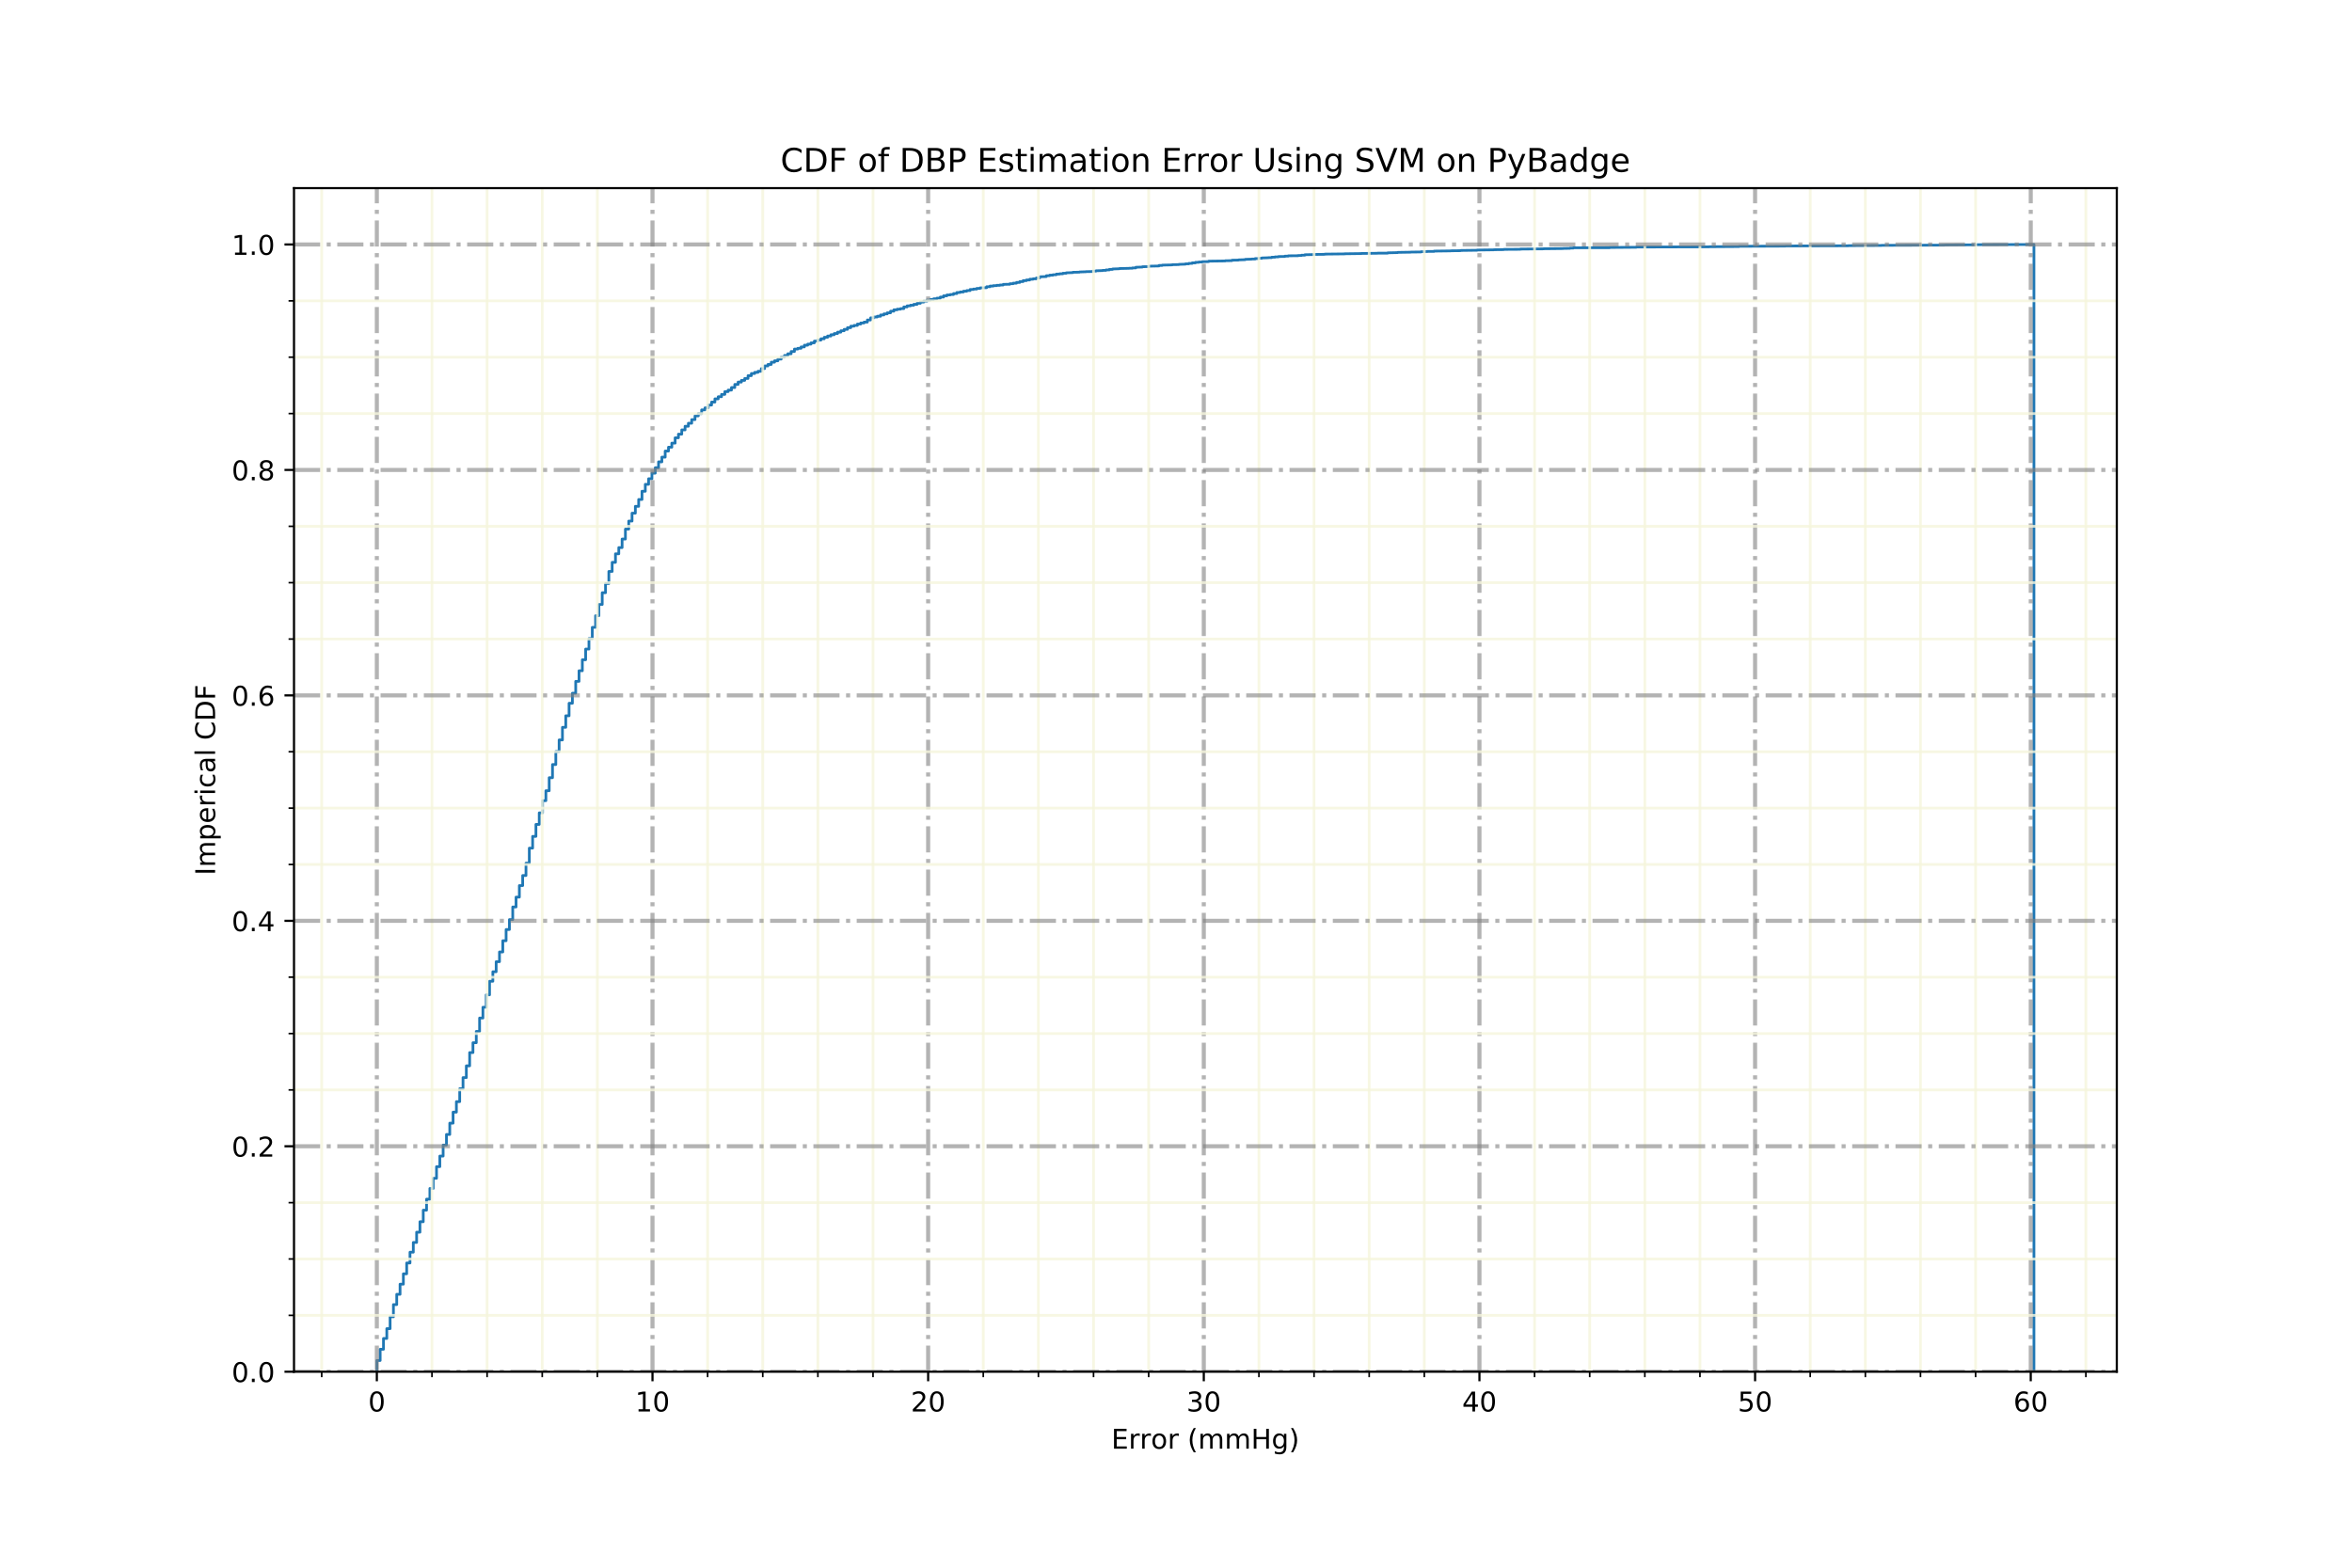 <?xml version="1.0" encoding="utf-8" standalone="no"?>
<!DOCTYPE svg PUBLIC "-//W3C//DTD SVG 1.1//EN"
  "http://www.w3.org/Graphics/SVG/1.1/DTD/svg11.dtd">
<!-- Created with matplotlib (https://matplotlib.org/) -->
<svg height="576pt" version="1.1" viewBox="0 0 864 576" width="864pt" xmlns="http://www.w3.org/2000/svg" xmlns:xlink="http://www.w3.org/1999/xlink">
 <defs>
  <style type="text/css">
*{stroke-linecap:butt;stroke-linejoin:round;}
  </style>
 </defs>
 <g id="figure_1">
  <g id="patch_1">
   <path d="M 0 576 
L 864 576 
L 864 0 
L 0 0 
z
" style="fill:#ffffff;"/>
  </g>
  <g id="axes_1">
   <g id="patch_2">
    <path d="M 108 504 
L 777.6 504 
L 777.6 69.12 
L 108 69.12 
z
" style="fill:#ffffff;"/>
   </g>
   <g id="patch_3">
    <path clip-path="url(#p55f3021adc)" d="M 138.436 504 
L 138.436 499.875 
L 139.654 499.875 
L 139.654 495.75 
L 140.871 495.75 
L 140.871 491.783 
L 142.089 491.783 
L 142.089 488.169 
L 143.306 488.169 
L 143.306 483.808 
L 144.524 483.808 
L 144.524 479.33 
L 145.741 479.33 
L 145.741 475.558 
L 146.959 475.558 
L 146.959 471.826 
L 148.176 471.826 
L 148.176 468.016 
L 149.393 468.016 
L 149.393 464.048 
L 150.611 464.048 
L 150.611 460.08 
L 151.828 460.08 
L 151.828 456.506 
L 153.046 456.506 
L 153.046 452.734 
L 154.263 452.734 
L 154.263 448.885 
L 155.481 448.885 
L 155.481 444.642 
L 156.698 444.642 
L 156.698 440.596 
L 157.916 440.596 
L 157.916 436.667 
L 159.133 436.667 
L 159.133 432.935 
L 160.351 432.935 
L 160.351 428.653 
L 161.568 428.653 
L 161.568 424.764 
L 162.785 424.764 
L 162.785 420.718 
L 164.003 420.718 
L 164.003 416.829 
L 165.22 416.829 
L 165.22 412.665 
L 166.438 412.665 
L 166.438 408.618 
L 167.655 408.618 
L 167.655 404.769 
L 168.873 404.769 
L 168.873 400.015 
L 170.09 400.015 
L 170.09 395.93 
L 171.308 395.93 
L 171.308 391.608 
L 172.525 391.608 
L 172.525 386.737 
L 173.743 386.737 
L 173.743 383.123 
L 174.96 383.123 
L 174.96 378.959 
L 176.177 378.959 
L 176.177 374.048 
L 177.395 374.048 
L 177.395 370.081 
L 178.612 370.081 
L 178.612 365.524 
L 179.83 365.524 
L 179.83 360.535 
L 181.047 360.535 
L 181.047 357.038 
L 182.265 357.038 
L 182.265 353.346 
L 183.482 353.346 
L 183.482 349.771 
L 184.7 349.771 
L 184.7 345.646 
L 185.917 345.646 
L 185.917 341.521 
L 187.135 341.521 
L 187.135 337.868 
L 188.352 337.868 
L 188.352 333.232 
L 189.569 333.232 
L 189.569 329.618 
L 190.787 329.618 
L 190.787 325.376 
L 192.004 325.376 
L 192.004 321.683 
L 193.222 321.683 
L 193.222 317.126 
L 194.439 317.126 
L 194.439 311.626 
L 195.657 311.626 
L 195.657 307.305 
L 196.874 307.305 
L 196.874 302.905 
L 198.092 302.905 
L 198.092 298.662 
L 199.309 298.662 
L 199.309 294.184 
L 200.527 294.184 
L 200.527 290.531 
L 201.744 290.531 
L 201.744 285.738 
L 202.961 285.738 
L 202.961 280.906 
L 204.179 280.906 
L 204.179 276.113 
L 205.396 276.113 
L 205.396 271.871 
L 206.614 271.871 
L 206.614 267.235 
L 207.831 267.235 
L 207.831 262.993 
L 209.049 262.993 
L 209.049 258.396 
L 210.266 258.396 
L 210.266 254.704 
L 211.484 254.704 
L 211.484 250.343 
L 212.701 250.343 
L 212.701 246.454 
L 213.919 246.454 
L 213.919 242.408 
L 215.136 242.408 
L 215.136 238.479 
L 216.353 238.479 
L 216.353 234.629 
L 217.571 234.629 
L 217.571 230.505 
L 218.788 230.505 
L 218.788 226.223 
L 220.006 226.223 
L 220.006 222.098 
L 221.223 222.098 
L 221.223 217.777 
L 222.441 217.777 
L 222.441 214.398 
L 223.658 214.398 
L 223.658 209.959 
L 224.876 209.959 
L 224.876 206.62 
L 226.093 206.62 
L 226.093 203.477 
L 227.311 203.477 
L 227.311 201.199 
L 228.528 201.199 
L 228.528 198.056 
L 229.745 198.056 
L 229.745 194.403 
L 230.963 194.403 
L 230.963 191.456 
L 232.18 191.456 
L 232.18 188.549 
L 233.398 188.549 
L 233.398 186.035 
L 234.615 186.035 
L 234.615 183.521 
L 235.833 183.521 
L 235.833 180.496 
L 237.05 180.496 
L 237.05 177.943 
L 238.268 177.943 
L 238.268 175.9 
L 239.485 175.9 
L 239.485 173.857 
L 240.703 173.857 
L 240.703 171.854 
L 241.92 171.854 
L 241.92 169.693 
L 243.137 169.693 
L 243.137 167.964 
L 244.355 167.964 
L 244.355 165.725 
L 245.572 165.725 
L 245.572 164.311 
L 246.79 164.311 
L 246.79 162.818 
L 248.007 162.818 
L 248.007 160.854 
L 249.225 160.854 
L 249.225 159.518 
L 250.442 159.518 
L 250.442 157.947 
L 251.66 157.947 
L 251.66 156.611 
L 252.877 156.611 
L 252.877 155.511 
L 254.095 155.511 
L 254.095 154.176 
L 255.312 154.176 
L 255.312 152.801 
L 256.529 152.801 
L 256.529 151.976 
L 257.747 151.976 
L 257.747 150.601 
L 258.964 150.601 
L 258.964 149.855 
L 260.182 149.855 
L 260.182 148.833 
L 261.399 148.833 
L 261.399 147.733 
L 262.617 147.733 
L 262.617 146.555 
L 263.834 146.555 
L 263.834 145.769 
L 265.052 145.769 
L 265.052 144.905 
L 266.269 144.905 
L 266.269 143.883 
L 267.487 143.883 
L 267.487 143.333 
L 268.704 143.333 
L 268.704 142.391 
L 269.921 142.391 
L 269.921 141.251 
L 271.139 141.251 
L 271.139 140.387 
L 272.356 140.387 
L 272.356 139.759 
L 273.574 139.759 
L 273.574 139.051 
L 274.791 139.051 
L 274.791 138.03 
L 276.009 138.03 
L 276.009 137.244 
L 277.226 137.244 
L 277.226 136.812 
L 278.444 136.812 
L 278.444 136.419 
L 279.661 136.419 
L 279.661 135.437 
L 280.879 135.437 
L 280.879 134.455 
L 282.096 134.455 
L 282.096 133.905 
L 283.313 133.905 
L 283.313 133.08 
L 284.531 133.08 
L 284.531 132.57 
L 285.748 132.57 
L 285.748 131.941 
L 286.966 131.941 
L 286.966 131.195 
L 288.183 131.195 
L 288.183 130.605 
L 289.401 130.605 
L 289.401 129.977 
L 290.618 129.977 
L 290.618 129.152 
L 291.836 129.152 
L 291.836 128.248 
L 293.053 128.248 
L 293.053 127.973 
L 294.271 127.973 
L 294.271 127.463 
L 295.488 127.463 
L 295.488 126.834 
L 296.705 126.834 
L 296.705 126.441 
L 297.923 126.441 
L 297.923 125.97 
L 299.14 125.97 
L 299.14 125.341 
L 300.358 125.341 
L 300.358 124.948 
L 301.575 124.948 
L 301.575 124.477 
L 302.793 124.477 
L 302.793 123.927 
L 304.01 123.927 
L 304.01 123.456 
L 305.228 123.456 
L 305.228 122.984 
L 306.445 122.984 
L 306.445 122.552 
L 307.663 122.552 
L 307.663 122.041 
L 308.88 122.041 
L 308.88 121.531 
L 310.097 121.531 
L 310.097 121.02 
L 311.315 121.02 
L 311.315 120.392 
L 312.532 120.392 
L 312.532 119.842 
L 313.75 119.842 
L 313.75 119.567 
L 314.967 119.567 
L 314.967 119.056 
L 316.185 119.056 
L 316.185 118.663 
L 317.402 118.663 
L 317.402 118.349 
L 318.62 118.349 
L 318.62 117.563 
L 319.837 117.563 
L 319.837 116.777 
L 321.055 116.777 
L 321.055 116.463 
L 322.272 116.463 
L 322.272 116.188 
L 323.489 116.188 
L 323.489 115.717 
L 324.707 115.717 
L 324.707 115.324 
L 325.924 115.324 
L 325.924 114.931 
L 327.142 114.931 
L 327.142 114.342 
L 328.359 114.342 
L 328.359 113.831 
L 329.577 113.831 
L 329.577 113.595 
L 330.794 113.595 
L 330.794 113.399 
L 332.012 113.399 
L 332.012 112.77 
L 333.229 112.77 
L 333.229 112.378 
L 334.447 112.378 
L 334.447 112.142 
L 335.664 112.142 
L 335.664 111.828 
L 336.881 111.828 
L 336.881 111.435 
L 338.099 111.435 
L 338.099 111.003 
L 339.316 111.003 
L 339.316 110.649 
L 340.534 110.649 
L 340.534 110.256 
L 341.751 110.256 
L 341.751 110.021 
L 342.969 110.021 
L 342.969 109.785 
L 344.186 109.785 
L 344.186 109.549 
L 345.404 109.549 
L 345.404 109.156 
L 346.621 109.156 
L 346.621 108.685 
L 347.839 108.685 
L 347.839 108.371 
L 349.056 108.371 
L 349.056 108.213 
L 350.273 108.213 
L 350.273 107.86 
L 351.491 107.86 
L 351.491 107.467 
L 352.708 107.467 
L 352.708 107.271 
L 353.926 107.271 
L 353.926 106.996 
L 355.143 106.996 
L 355.143 106.76 
L 356.361 106.76 
L 356.361 106.367 
L 357.578 106.367 
L 357.578 106.21 
L 358.796 106.21 
L 358.796 105.974 
L 360.013 105.974 
L 360.013 105.778 
L 362.448 105.699 
L 362.448 105.346 
L 363.665 105.346 
L 363.665 105.11 
L 364.883 105.11 
L 364.883 104.953 
L 366.1 104.953 
L 366.1 104.835 
L 367.318 104.835 
L 367.318 104.717 
L 368.535 104.717 
L 368.535 104.482 
L 370.97 104.442 
L 370.97 104.246 
L 372.188 104.246 
L 372.188 104.049 
L 373.405 104.049 
L 373.405 103.774 
L 374.623 103.774 
L 374.623 103.46 
L 375.84 103.46 
L 375.84 103.107 
L 377.057 103.107 
L 377.057 102.871 
L 378.275 102.871 
L 378.275 102.596 
L 379.492 102.596 
L 379.492 102.439 
L 380.71 102.439 
L 380.71 102.124 
L 381.927 102.124 
L 381.927 101.692 
L 384.362 101.614 
L 384.362 101.3 
L 385.58 101.3 
L 385.58 101.103 
L 386.797 101.103 
L 386.797 100.946 
L 388.015 100.946 
L 388.015 100.71 
L 389.232 100.71 
L 389.232 100.592 
L 390.449 100.592 
L 390.449 100.396 
L 391.667 100.396 
L 391.667 100.239 
L 394.102 100.16 
L 394.102 100.042 
L 396.537 100.003 
L 396.537 99.925 
L 398.972 99.846 
L 398.972 99.807 
L 401.407 99.767 
L 401.407 99.61 
L 402.624 99.61 
L 402.624 99.492 
L 405.059 99.414 
L 405.059 99.335 
L 406.276 99.335 
L 406.276 99.178 
L 407.494 99.178 
L 407.494 98.982 
L 408.711 98.982 
L 408.711 98.825 
L 411.146 98.746 
L 411.146 98.667 
L 414.799 98.589 
L 414.799 98.55 
L 416.016 98.55 
L 416.016 98.432 
L 417.233 98.432 
L 417.233 98.196 
L 419.668 98.118 
L 419.668 98 
L 422.103 97.96 
L 422.103 97.803 
L 425.756 97.725 
L 425.756 97.528 
L 426.973 97.528 
L 426.973 97.41 
L 430.625 97.332 
L 430.625 97.253 
L 433.06 97.214 
L 433.06 97.135 
L 435.495 97.057 
L 435.495 96.939 
L 436.713 96.939 
L 436.713 96.782 
L 437.93 96.782 
L 437.93 96.585 
L 439.148 96.585 
L 439.148 96.389 
L 440.365 96.389 
L 440.365 96.271 
L 441.583 96.271 
L 441.583 96.153 
L 444.017 96.114 
L 444.017 95.957 
L 450.105 95.878 
L 450.105 95.8 
L 452.54 95.76 
L 452.54 95.603 
L 454.975 95.564 
L 454.975 95.485 
L 457.409 95.407 
L 457.409 95.289 
L 459.844 95.21 
L 459.844 95.171 
L 461.062 95.171 
L 461.062 95.014 
L 462.279 95.014 
L 462.279 94.896 
L 463.497 94.896 
L 463.497 94.778 
L 465.932 94.7 
L 465.932 94.661 
L 467.149 94.661 
L 467.149 94.503 
L 468.367 94.503 
L 468.367 94.386 
L 469.584 94.386 
L 469.584 94.268 
L 472.019 94.228 
L 472.019 94.111 
L 473.236 94.111 
L 473.236 93.993 
L 476.889 93.953 
L 476.889 93.875 
L 478.106 93.875 
L 478.106 93.757 
L 479.324 93.757 
L 479.324 93.6 
L 482.976 93.521 
L 482.976 93.482 
L 486.628 93.443 
L 486.628 93.364 
L 493.933 93.286 
L 493.933 93.246 
L 500.02 93.168 
L 500.02 93.128 
L 506.108 93.05 
L 506.108 93.011 
L 509.76 93.011 
L 509.76 92.893 
L 513.412 92.814 
L 513.412 92.736 
L 518.282 92.657 
L 518.282 92.618 
L 521.935 92.578 
L 521.935 92.5 
L 524.369 92.421 
L 524.369 92.382 
L 526.804 92.382 
L 526.804 92.264 
L 532.892 92.186 
L 532.892 92.146 
L 536.544 92.107 
L 536.544 92.028 
L 542.631 91.95 
L 542.631 91.871 
L 548.719 91.793 
L 548.719 91.753 
L 552.371 91.714 
L 552.371 91.636 
L 558.458 91.596 
L 558.458 91.518 
L 566.98 91.439 
L 566.98 91.4 
L 574.285 91.321 
L 574.285 91.282 
L 576.72 91.243 
L 576.72 91.164 
L 577.937 91.164 
L 577.937 91.046 
L 591.329 91.007 
L 591.329 90.929 
L 601.069 90.85 
L 601.069 90.771 
L 627.853 90.693 
L 627.853 90.654 
L 638.81 90.575 
L 638.81 90.496 
L 655.855 90.418 
L 655.855 90.379 
L 678.986 90.3 
L 678.986 90.261 
L 691.161 90.182 
L 691.161 90.143 
L 714.292 90.064 
L 714.292 90.025 
L 725.249 89.946 
L 725.249 89.907 
L 747.164 89.829 
L 747.164 504 
L 747.164 504 
" style="fill:none;stroke:#1f77b4;stroke-linejoin:miter;"/>
   </g>
   <g id="matplotlib.axis_1">
    <g id="xtick_1">
     <g id="line2d_1">
      <path clip-path="url(#p55f3021adc)" d="M 138.432 504 
L 138.432 69.12 
" style="fill:none;stroke:#808080;stroke-dasharray:9.6,2.4,1.5,2.4;stroke-dashoffset:0;stroke-opacity:0.6;stroke-width:1.5;"/>
     </g>
     <g id="line2d_2">
      <defs>
       <path d="M 0 0 
L 0 3.5 
" id="m94b36f4fa8" style="stroke:#000000;stroke-width:0.8;"/>
      </defs>
      <g>
       <use style="stroke:#000000;stroke-width:0.8;" x="138.432" xlink:href="#m94b36f4fa8" y="504"/>
      </g>
     </g>
     <g id="text_1">
      <!-- 0 -->
      <defs>
       <path d="M 31.781 66.406 
Q 24.172 66.406 20.328 58.906 
Q 16.5 51.422 16.5 36.375 
Q 16.5 21.391 20.328 13.891 
Q 24.172 6.391 31.781 6.391 
Q 39.453 6.391 43.281 13.891 
Q 47.125 21.391 47.125 36.375 
Q 47.125 51.422 43.281 58.906 
Q 39.453 66.406 31.781 66.406 
z
M 31.781 74.219 
Q 44.047 74.219 50.516 64.516 
Q 56.984 54.828 56.984 36.375 
Q 56.984 17.969 50.516 8.266 
Q 44.047 -1.422 31.781 -1.422 
Q 19.531 -1.422 13.062 8.266 
Q 6.594 17.969 6.594 36.375 
Q 6.594 54.828 13.062 64.516 
Q 19.531 74.219 31.781 74.219 
z
" id="DejaVuSans-48"/>
      </defs>
      <g transform="translate(135.251 518.598)scale(0.1 -0.1)">
       <use xlink:href="#DejaVuSans-48"/>
      </g>
     </g>
    </g>
    <g id="xtick_2">
     <g id="line2d_3">
      <path clip-path="url(#p55f3021adc)" d="M 239.692 504 
L 239.692 69.12 
" style="fill:none;stroke:#808080;stroke-dasharray:9.6,2.4,1.5,2.4;stroke-dashoffset:0;stroke-opacity:0.6;stroke-width:1.5;"/>
     </g>
     <g id="line2d_4">
      <g>
       <use style="stroke:#000000;stroke-width:0.8;" x="239.692" xlink:href="#m94b36f4fa8" y="504"/>
      </g>
     </g>
     <g id="text_2">
      <!-- 10 -->
      <defs>
       <path d="M 12.406 8.297 
L 28.516 8.297 
L 28.516 63.922 
L 10.984 60.406 
L 10.984 69.391 
L 28.422 72.906 
L 38.281 72.906 
L 38.281 8.297 
L 54.391 8.297 
L 54.391 0 
L 12.406 0 
z
" id="DejaVuSans-49"/>
      </defs>
      <g transform="translate(233.329 518.598)scale(0.1 -0.1)">
       <use xlink:href="#DejaVuSans-49"/>
       <use x="63.623" xlink:href="#DejaVuSans-48"/>
      </g>
     </g>
    </g>
    <g id="xtick_3">
     <g id="line2d_5">
      <path clip-path="url(#p55f3021adc)" d="M 340.951 504 
L 340.951 69.12 
" style="fill:none;stroke:#808080;stroke-dasharray:9.6,2.4,1.5,2.4;stroke-dashoffset:0;stroke-opacity:0.6;stroke-width:1.5;"/>
     </g>
     <g id="line2d_6">
      <g>
       <use style="stroke:#000000;stroke-width:0.8;" x="340.951" xlink:href="#m94b36f4fa8" y="504"/>
      </g>
     </g>
     <g id="text_3">
      <!-- 20 -->
      <defs>
       <path d="M 19.188 8.297 
L 53.609 8.297 
L 53.609 0 
L 7.328 0 
L 7.328 8.297 
Q 12.938 14.109 22.625 23.891 
Q 32.328 33.688 34.812 36.531 
Q 39.547 41.844 41.422 45.531 
Q 43.312 49.219 43.312 52.781 
Q 43.312 58.594 39.234 62.25 
Q 35.156 65.922 28.609 65.922 
Q 23.969 65.922 18.812 64.312 
Q 13.672 62.703 7.812 59.422 
L 7.812 69.391 
Q 13.766 71.781 18.938 73 
Q 24.125 74.219 28.422 74.219 
Q 39.75 74.219 46.484 68.547 
Q 53.219 62.891 53.219 53.422 
Q 53.219 48.922 51.531 44.891 
Q 49.859 40.875 45.406 35.406 
Q 44.188 33.984 37.641 27.219 
Q 31.109 20.453 19.188 8.297 
z
" id="DejaVuSans-50"/>
      </defs>
      <g transform="translate(334.588 518.598)scale(0.1 -0.1)">
       <use xlink:href="#DejaVuSans-50"/>
       <use x="63.623" xlink:href="#DejaVuSans-48"/>
      </g>
     </g>
    </g>
    <g id="xtick_4">
     <g id="line2d_7">
      <path clip-path="url(#p55f3021adc)" d="M 442.21 504 
L 442.21 69.12 
" style="fill:none;stroke:#808080;stroke-dasharray:9.6,2.4,1.5,2.4;stroke-dashoffset:0;stroke-opacity:0.6;stroke-width:1.5;"/>
     </g>
     <g id="line2d_8">
      <g>
       <use style="stroke:#000000;stroke-width:0.8;" x="442.21" xlink:href="#m94b36f4fa8" y="504"/>
      </g>
     </g>
     <g id="text_4">
      <!-- 30 -->
      <defs>
       <path d="M 40.578 39.312 
Q 47.656 37.797 51.625 33 
Q 55.609 28.219 55.609 21.188 
Q 55.609 10.406 48.188 4.484 
Q 40.766 -1.422 27.094 -1.422 
Q 22.516 -1.422 17.656 -0.516 
Q 12.797 0.391 7.625 2.203 
L 7.625 11.719 
Q 11.719 9.328 16.594 8.109 
Q 21.484 6.891 26.812 6.891 
Q 36.078 6.891 40.938 10.547 
Q 45.797 14.203 45.797 21.188 
Q 45.797 27.641 41.281 31.266 
Q 36.766 34.906 28.719 34.906 
L 20.219 34.906 
L 20.219 43.016 
L 29.109 43.016 
Q 36.375 43.016 40.234 45.922 
Q 44.094 48.828 44.094 54.297 
Q 44.094 59.906 40.109 62.906 
Q 36.141 65.922 28.719 65.922 
Q 24.656 65.922 20.016 65.031 
Q 15.375 64.156 9.812 62.312 
L 9.812 71.094 
Q 15.438 72.656 20.344 73.438 
Q 25.25 74.219 29.594 74.219 
Q 40.828 74.219 47.359 69.109 
Q 53.906 64.016 53.906 55.328 
Q 53.906 49.266 50.438 45.094 
Q 46.969 40.922 40.578 39.312 
z
" id="DejaVuSans-51"/>
      </defs>
      <g transform="translate(435.847 518.598)scale(0.1 -0.1)">
       <use xlink:href="#DejaVuSans-51"/>
       <use x="63.623" xlink:href="#DejaVuSans-48"/>
      </g>
     </g>
    </g>
    <g id="xtick_5">
     <g id="line2d_9">
      <path clip-path="url(#p55f3021adc)" d="M 543.469 504 
L 543.469 69.12 
" style="fill:none;stroke:#808080;stroke-dasharray:9.6,2.4,1.5,2.4;stroke-dashoffset:0;stroke-opacity:0.6;stroke-width:1.5;"/>
     </g>
     <g id="line2d_10">
      <g>
       <use style="stroke:#000000;stroke-width:0.8;" x="543.469" xlink:href="#m94b36f4fa8" y="504"/>
      </g>
     </g>
     <g id="text_5">
      <!-- 40 -->
      <defs>
       <path d="M 37.797 64.312 
L 12.891 25.391 
L 37.797 25.391 
z
M 35.203 72.906 
L 47.609 72.906 
L 47.609 25.391 
L 58.016 25.391 
L 58.016 17.188 
L 47.609 17.188 
L 47.609 0 
L 37.797 0 
L 37.797 17.188 
L 4.891 17.188 
L 4.891 26.703 
z
" id="DejaVuSans-52"/>
      </defs>
      <g transform="translate(537.107 518.598)scale(0.1 -0.1)">
       <use xlink:href="#DejaVuSans-52"/>
       <use x="63.623" xlink:href="#DejaVuSans-48"/>
      </g>
     </g>
    </g>
    <g id="xtick_6">
     <g id="line2d_11">
      <path clip-path="url(#p55f3021adc)" d="M 644.728 504 
L 644.728 69.12 
" style="fill:none;stroke:#808080;stroke-dasharray:9.6,2.4,1.5,2.4;stroke-dashoffset:0;stroke-opacity:0.6;stroke-width:1.5;"/>
     </g>
     <g id="line2d_12">
      <g>
       <use style="stroke:#000000;stroke-width:0.8;" x="644.728" xlink:href="#m94b36f4fa8" y="504"/>
      </g>
     </g>
     <g id="text_6">
      <!-- 50 -->
      <defs>
       <path d="M 10.797 72.906 
L 49.516 72.906 
L 49.516 64.594 
L 19.828 64.594 
L 19.828 46.734 
Q 21.969 47.469 24.109 47.828 
Q 26.266 48.188 28.422 48.188 
Q 40.625 48.188 47.75 41.5 
Q 54.891 34.812 54.891 23.391 
Q 54.891 11.625 47.562 5.094 
Q 40.234 -1.422 26.906 -1.422 
Q 22.312 -1.422 17.547 -0.641 
Q 12.797 0.141 7.719 1.703 
L 7.719 11.625 
Q 12.109 9.234 16.797 8.062 
Q 21.484 6.891 26.703 6.891 
Q 35.156 6.891 40.078 11.328 
Q 45.016 15.766 45.016 23.391 
Q 45.016 31 40.078 35.438 
Q 35.156 39.891 26.703 39.891 
Q 22.75 39.891 18.812 39.016 
Q 14.891 38.141 10.797 36.281 
z
" id="DejaVuSans-53"/>
      </defs>
      <g transform="translate(638.366 518.598)scale(0.1 -0.1)">
       <use xlink:href="#DejaVuSans-53"/>
       <use x="63.623" xlink:href="#DejaVuSans-48"/>
      </g>
     </g>
    </g>
    <g id="xtick_7">
     <g id="line2d_13">
      <path clip-path="url(#p55f3021adc)" d="M 745.987 504 
L 745.987 69.12 
" style="fill:none;stroke:#808080;stroke-dasharray:9.6,2.4,1.5,2.4;stroke-dashoffset:0;stroke-opacity:0.6;stroke-width:1.5;"/>
     </g>
     <g id="line2d_14">
      <g>
       <use style="stroke:#000000;stroke-width:0.8;" x="745.987" xlink:href="#m94b36f4fa8" y="504"/>
      </g>
     </g>
     <g id="text_7">
      <!-- 60 -->
      <defs>
       <path d="M 33.016 40.375 
Q 26.375 40.375 22.484 35.828 
Q 18.609 31.297 18.609 23.391 
Q 18.609 15.531 22.484 10.953 
Q 26.375 6.391 33.016 6.391 
Q 39.656 6.391 43.531 10.953 
Q 47.406 15.531 47.406 23.391 
Q 47.406 31.297 43.531 35.828 
Q 39.656 40.375 33.016 40.375 
z
M 52.594 71.297 
L 52.594 62.312 
Q 48.875 64.062 45.094 64.984 
Q 41.312 65.922 37.594 65.922 
Q 27.828 65.922 22.672 59.328 
Q 17.531 52.734 16.797 39.406 
Q 19.672 43.656 24.016 45.922 
Q 28.375 48.188 33.594 48.188 
Q 44.578 48.188 50.953 41.516 
Q 57.328 34.859 57.328 23.391 
Q 57.328 12.156 50.688 5.359 
Q 44.047 -1.422 33.016 -1.422 
Q 20.359 -1.422 13.672 8.266 
Q 6.984 17.969 6.984 36.375 
Q 6.984 53.656 15.188 63.938 
Q 23.391 74.219 37.203 74.219 
Q 40.922 74.219 44.703 73.484 
Q 48.484 72.75 52.594 71.297 
z
" id="DejaVuSans-54"/>
      </defs>
      <g transform="translate(739.625 518.598)scale(0.1 -0.1)">
       <use xlink:href="#DejaVuSans-54"/>
       <use x="63.623" xlink:href="#DejaVuSans-48"/>
      </g>
     </g>
    </g>
    <g id="xtick_8">
     <g id="line2d_15">
      <path clip-path="url(#p55f3021adc)" d="M 118.18 504 
L 118.18 69.12 
" style="fill:none;stroke:#f5f5dc;stroke-linecap:square;stroke-opacity:0.8;"/>
     </g>
     <g id="line2d_16">
      <defs>
       <path d="M 0 0 
L 0 2 
" id="md9df2fced1" style="stroke:#000000;stroke-width:0.6;"/>
      </defs>
      <g>
       <use style="stroke:#000000;stroke-width:0.6;" x="118.18" xlink:href="#md9df2fced1" y="504"/>
      </g>
     </g>
    </g>
    <g id="xtick_9">
     <g id="line2d_17">
      <path clip-path="url(#p55f3021adc)" d="M 158.684 504 
L 158.684 69.12 
" style="fill:none;stroke:#f5f5dc;stroke-linecap:square;stroke-opacity:0.8;"/>
     </g>
     <g id="line2d_18">
      <g>
       <use style="stroke:#000000;stroke-width:0.6;" x="158.684" xlink:href="#md9df2fced1" y="504"/>
      </g>
     </g>
    </g>
    <g id="xtick_10">
     <g id="line2d_19">
      <path clip-path="url(#p55f3021adc)" d="M 178.936 504 
L 178.936 69.12 
" style="fill:none;stroke:#f5f5dc;stroke-linecap:square;stroke-opacity:0.8;"/>
     </g>
     <g id="line2d_20">
      <g>
       <use style="stroke:#000000;stroke-width:0.6;" x="178.936" xlink:href="#md9df2fced1" y="504"/>
      </g>
     </g>
    </g>
    <g id="xtick_11">
     <g id="line2d_21">
      <path clip-path="url(#p55f3021adc)" d="M 199.188 504 
L 199.188 69.12 
" style="fill:none;stroke:#f5f5dc;stroke-linecap:square;stroke-opacity:0.8;"/>
     </g>
     <g id="line2d_22">
      <g>
       <use style="stroke:#000000;stroke-width:0.6;" x="199.188" xlink:href="#md9df2fced1" y="504"/>
      </g>
     </g>
    </g>
    <g id="xtick_12">
     <g id="line2d_23">
      <path clip-path="url(#p55f3021adc)" d="M 219.44 504 
L 219.44 69.12 
" style="fill:none;stroke:#f5f5dc;stroke-linecap:square;stroke-opacity:0.8;"/>
     </g>
     <g id="line2d_24">
      <g>
       <use style="stroke:#000000;stroke-width:0.6;" x="219.44" xlink:href="#md9df2fced1" y="504"/>
      </g>
     </g>
    </g>
    <g id="xtick_13">
     <g id="line2d_25">
      <path clip-path="url(#p55f3021adc)" d="M 259.943 504 
L 259.943 69.12 
" style="fill:none;stroke:#f5f5dc;stroke-linecap:square;stroke-opacity:0.8;"/>
     </g>
     <g id="line2d_26">
      <g>
       <use style="stroke:#000000;stroke-width:0.6;" x="259.943" xlink:href="#md9df2fced1" y="504"/>
      </g>
     </g>
    </g>
    <g id="xtick_14">
     <g id="line2d_27">
      <path clip-path="url(#p55f3021adc)" d="M 280.195 504 
L 280.195 69.12 
" style="fill:none;stroke:#f5f5dc;stroke-linecap:square;stroke-opacity:0.8;"/>
     </g>
     <g id="line2d_28">
      <g>
       <use style="stroke:#000000;stroke-width:0.6;" x="280.195" xlink:href="#md9df2fced1" y="504"/>
      </g>
     </g>
    </g>
    <g id="xtick_15">
     <g id="line2d_29">
      <path clip-path="url(#p55f3021adc)" d="M 300.447 504 
L 300.447 69.12 
" style="fill:none;stroke:#f5f5dc;stroke-linecap:square;stroke-opacity:0.8;"/>
     </g>
     <g id="line2d_30">
      <g>
       <use style="stroke:#000000;stroke-width:0.6;" x="300.447" xlink:href="#md9df2fced1" y="504"/>
      </g>
     </g>
    </g>
    <g id="xtick_16">
     <g id="line2d_31">
      <path clip-path="url(#p55f3021adc)" d="M 320.699 504 
L 320.699 69.12 
" style="fill:none;stroke:#f5f5dc;stroke-linecap:square;stroke-opacity:0.8;"/>
     </g>
     <g id="line2d_32">
      <g>
       <use style="stroke:#000000;stroke-width:0.6;" x="320.699" xlink:href="#md9df2fced1" y="504"/>
      </g>
     </g>
    </g>
    <g id="xtick_17">
     <g id="line2d_33">
      <path clip-path="url(#p55f3021adc)" d="M 361.203 504 
L 361.203 69.12 
" style="fill:none;stroke:#f5f5dc;stroke-linecap:square;stroke-opacity:0.8;"/>
     </g>
     <g id="line2d_34">
      <g>
       <use style="stroke:#000000;stroke-width:0.6;" x="361.203" xlink:href="#md9df2fced1" y="504"/>
      </g>
     </g>
    </g>
    <g id="xtick_18">
     <g id="line2d_35">
      <path clip-path="url(#p55f3021adc)" d="M 381.454 504 
L 381.454 69.12 
" style="fill:none;stroke:#f5f5dc;stroke-linecap:square;stroke-opacity:0.8;"/>
     </g>
     <g id="line2d_36">
      <g>
       <use style="stroke:#000000;stroke-width:0.6;" x="381.454" xlink:href="#md9df2fced1" y="504"/>
      </g>
     </g>
    </g>
    <g id="xtick_19">
     <g id="line2d_37">
      <path clip-path="url(#p55f3021adc)" d="M 401.706 504 
L 401.706 69.12 
" style="fill:none;stroke:#f5f5dc;stroke-linecap:square;stroke-opacity:0.8;"/>
     </g>
     <g id="line2d_38">
      <g>
       <use style="stroke:#000000;stroke-width:0.6;" x="401.706" xlink:href="#md9df2fced1" y="504"/>
      </g>
     </g>
    </g>
    <g id="xtick_20">
     <g id="line2d_39">
      <path clip-path="url(#p55f3021adc)" d="M 421.958 504 
L 421.958 69.12 
" style="fill:none;stroke:#f5f5dc;stroke-linecap:square;stroke-opacity:0.8;"/>
     </g>
     <g id="line2d_40">
      <g>
       <use style="stroke:#000000;stroke-width:0.6;" x="421.958" xlink:href="#md9df2fced1" y="504"/>
      </g>
     </g>
    </g>
    <g id="xtick_21">
     <g id="line2d_41">
      <path clip-path="url(#p55f3021adc)" d="M 462.462 504 
L 462.462 69.12 
" style="fill:none;stroke:#f5f5dc;stroke-linecap:square;stroke-opacity:0.8;"/>
     </g>
     <g id="line2d_42">
      <g>
       <use style="stroke:#000000;stroke-width:0.6;" x="462.462" xlink:href="#md9df2fced1" y="504"/>
      </g>
     </g>
    </g>
    <g id="xtick_22">
     <g id="line2d_43">
      <path clip-path="url(#p55f3021adc)" d="M 482.714 504 
L 482.714 69.12 
" style="fill:none;stroke:#f5f5dc;stroke-linecap:square;stroke-opacity:0.8;"/>
     </g>
     <g id="line2d_44">
      <g>
       <use style="stroke:#000000;stroke-width:0.6;" x="482.714" xlink:href="#md9df2fced1" y="504"/>
      </g>
     </g>
    </g>
    <g id="xtick_23">
     <g id="line2d_45">
      <path clip-path="url(#p55f3021adc)" d="M 502.965 504 
L 502.965 69.12 
" style="fill:none;stroke:#f5f5dc;stroke-linecap:square;stroke-opacity:0.8;"/>
     </g>
     <g id="line2d_46">
      <g>
       <use style="stroke:#000000;stroke-width:0.6;" x="502.965" xlink:href="#md9df2fced1" y="504"/>
      </g>
     </g>
    </g>
    <g id="xtick_24">
     <g id="line2d_47">
      <path clip-path="url(#p55f3021adc)" d="M 523.217 504 
L 523.217 69.12 
" style="fill:none;stroke:#f5f5dc;stroke-linecap:square;stroke-opacity:0.8;"/>
     </g>
     <g id="line2d_48">
      <g>
       <use style="stroke:#000000;stroke-width:0.6;" x="523.217" xlink:href="#md9df2fced1" y="504"/>
      </g>
     </g>
    </g>
    <g id="xtick_25">
     <g id="line2d_49">
      <path clip-path="url(#p55f3021adc)" d="M 563.721 504 
L 563.721 69.12 
" style="fill:none;stroke:#f5f5dc;stroke-linecap:square;stroke-opacity:0.8;"/>
     </g>
     <g id="line2d_50">
      <g>
       <use style="stroke:#000000;stroke-width:0.6;" x="563.721" xlink:href="#md9df2fced1" y="504"/>
      </g>
     </g>
    </g>
    <g id="xtick_26">
     <g id="line2d_51">
      <path clip-path="url(#p55f3021adc)" d="M 583.973 504 
L 583.973 69.12 
" style="fill:none;stroke:#f5f5dc;stroke-linecap:square;stroke-opacity:0.8;"/>
     </g>
     <g id="line2d_52">
      <g>
       <use style="stroke:#000000;stroke-width:0.6;" x="583.973" xlink:href="#md9df2fced1" y="504"/>
      </g>
     </g>
    </g>
    <g id="xtick_27">
     <g id="line2d_53">
      <path clip-path="url(#p55f3021adc)" d="M 604.225 504 
L 604.225 69.12 
" style="fill:none;stroke:#f5f5dc;stroke-linecap:square;stroke-opacity:0.8;"/>
     </g>
     <g id="line2d_54">
      <g>
       <use style="stroke:#000000;stroke-width:0.6;" x="604.225" xlink:href="#md9df2fced1" y="504"/>
      </g>
     </g>
    </g>
    <g id="xtick_28">
     <g id="line2d_55">
      <path clip-path="url(#p55f3021adc)" d="M 624.476 504 
L 624.476 69.12 
" style="fill:none;stroke:#f5f5dc;stroke-linecap:square;stroke-opacity:0.8;"/>
     </g>
     <g id="line2d_56">
      <g>
       <use style="stroke:#000000;stroke-width:0.6;" x="624.476" xlink:href="#md9df2fced1" y="504"/>
      </g>
     </g>
    </g>
    <g id="xtick_29">
     <g id="line2d_57">
      <path clip-path="url(#p55f3021adc)" d="M 664.98 504 
L 664.98 69.12 
" style="fill:none;stroke:#f5f5dc;stroke-linecap:square;stroke-opacity:0.8;"/>
     </g>
     <g id="line2d_58">
      <g>
       <use style="stroke:#000000;stroke-width:0.6;" x="664.98" xlink:href="#md9df2fced1" y="504"/>
      </g>
     </g>
    </g>
    <g id="xtick_30">
     <g id="line2d_59">
      <path clip-path="url(#p55f3021adc)" d="M 685.232 504 
L 685.232 69.12 
" style="fill:none;stroke:#f5f5dc;stroke-linecap:square;stroke-opacity:0.8;"/>
     </g>
     <g id="line2d_60">
      <g>
       <use style="stroke:#000000;stroke-width:0.6;" x="685.232" xlink:href="#md9df2fced1" y="504"/>
      </g>
     </g>
    </g>
    <g id="xtick_31">
     <g id="line2d_61">
      <path clip-path="url(#p55f3021adc)" d="M 705.484 504 
L 705.484 69.12 
" style="fill:none;stroke:#f5f5dc;stroke-linecap:square;stroke-opacity:0.8;"/>
     </g>
     <g id="line2d_62">
      <g>
       <use style="stroke:#000000;stroke-width:0.6;" x="705.484" xlink:href="#md9df2fced1" y="504"/>
      </g>
     </g>
    </g>
    <g id="xtick_32">
     <g id="line2d_63">
      <path clip-path="url(#p55f3021adc)" d="M 725.736 504 
L 725.736 69.12 
" style="fill:none;stroke:#f5f5dc;stroke-linecap:square;stroke-opacity:0.8;"/>
     </g>
     <g id="line2d_64">
      <g>
       <use style="stroke:#000000;stroke-width:0.6;" x="725.736" xlink:href="#md9df2fced1" y="504"/>
      </g>
     </g>
    </g>
    <g id="xtick_33">
     <g id="line2d_65">
      <path clip-path="url(#p55f3021adc)" d="M 766.239 504 
L 766.239 69.12 
" style="fill:none;stroke:#f5f5dc;stroke-linecap:square;stroke-opacity:0.8;"/>
     </g>
     <g id="line2d_66">
      <g>
       <use style="stroke:#000000;stroke-width:0.6;" x="766.239" xlink:href="#md9df2fced1" y="504"/>
      </g>
     </g>
    </g>
    <g id="text_8">
     <!-- Error (mmHg) -->
     <defs>
      <path d="M 9.812 72.906 
L 55.906 72.906 
L 55.906 64.594 
L 19.672 64.594 
L 19.672 43.016 
L 54.391 43.016 
L 54.391 34.719 
L 19.672 34.719 
L 19.672 8.297 
L 56.781 8.297 
L 56.781 0 
L 9.812 0 
z
" id="DejaVuSans-69"/>
      <path d="M 41.109 46.297 
Q 39.594 47.172 37.812 47.578 
Q 36.031 48 33.891 48 
Q 26.266 48 22.188 43.047 
Q 18.109 38.094 18.109 28.812 
L 18.109 0 
L 9.078 0 
L 9.078 54.688 
L 18.109 54.688 
L 18.109 46.188 
Q 20.953 51.172 25.484 53.578 
Q 30.031 56 36.531 56 
Q 37.453 56 38.578 55.875 
Q 39.703 55.766 41.062 55.516 
z
" id="DejaVuSans-114"/>
      <path d="M 30.609 48.391 
Q 23.391 48.391 19.188 42.75 
Q 14.984 37.109 14.984 27.297 
Q 14.984 17.484 19.156 11.844 
Q 23.344 6.203 30.609 6.203 
Q 37.797 6.203 41.984 11.859 
Q 46.188 17.531 46.188 27.297 
Q 46.188 37.016 41.984 42.703 
Q 37.797 48.391 30.609 48.391 
z
M 30.609 56 
Q 42.328 56 49.016 48.375 
Q 55.719 40.766 55.719 27.297 
Q 55.719 13.875 49.016 6.219 
Q 42.328 -1.422 30.609 -1.422 
Q 18.844 -1.422 12.172 6.219 
Q 5.516 13.875 5.516 27.297 
Q 5.516 40.766 12.172 48.375 
Q 18.844 56 30.609 56 
z
" id="DejaVuSans-111"/>
      <path id="DejaVuSans-32"/>
      <path d="M 31 75.875 
Q 24.469 64.656 21.281 53.656 
Q 18.109 42.672 18.109 31.391 
Q 18.109 20.125 21.312 9.062 
Q 24.516 -2 31 -13.188 
L 23.188 -13.188 
Q 15.875 -1.703 12.234 9.375 
Q 8.594 20.453 8.594 31.391 
Q 8.594 42.281 12.203 53.312 
Q 15.828 64.359 23.188 75.875 
z
" id="DejaVuSans-40"/>
      <path d="M 52 44.188 
Q 55.375 50.25 60.062 53.125 
Q 64.75 56 71.094 56 
Q 79.641 56 84.281 50.016 
Q 88.922 44.047 88.922 33.016 
L 88.922 0 
L 79.891 0 
L 79.891 32.719 
Q 79.891 40.578 77.094 44.375 
Q 74.312 48.188 68.609 48.188 
Q 61.625 48.188 57.562 43.547 
Q 53.516 38.922 53.516 30.906 
L 53.516 0 
L 44.484 0 
L 44.484 32.719 
Q 44.484 40.625 41.703 44.406 
Q 38.922 48.188 33.109 48.188 
Q 26.219 48.188 22.156 43.531 
Q 18.109 38.875 18.109 30.906 
L 18.109 0 
L 9.078 0 
L 9.078 54.688 
L 18.109 54.688 
L 18.109 46.188 
Q 21.188 51.219 25.484 53.609 
Q 29.781 56 35.688 56 
Q 41.656 56 45.828 52.969 
Q 50 49.953 52 44.188 
z
" id="DejaVuSans-109"/>
      <path d="M 9.812 72.906 
L 19.672 72.906 
L 19.672 43.016 
L 55.516 43.016 
L 55.516 72.906 
L 65.375 72.906 
L 65.375 0 
L 55.516 0 
L 55.516 34.719 
L 19.672 34.719 
L 19.672 0 
L 9.812 0 
z
" id="DejaVuSans-72"/>
      <path d="M 45.406 27.984 
Q 45.406 37.75 41.375 43.109 
Q 37.359 48.484 30.078 48.484 
Q 22.859 48.484 18.828 43.109 
Q 14.797 37.75 14.797 27.984 
Q 14.797 18.266 18.828 12.891 
Q 22.859 7.516 30.078 7.516 
Q 37.359 7.516 41.375 12.891 
Q 45.406 18.266 45.406 27.984 
z
M 54.391 6.781 
Q 54.391 -7.172 48.188 -13.984 
Q 42 -20.797 29.203 -20.797 
Q 24.469 -20.797 20.266 -20.094 
Q 16.062 -19.391 12.109 -17.922 
L 12.109 -9.188 
Q 16.062 -11.328 19.922 -12.344 
Q 23.781 -13.375 27.781 -13.375 
Q 36.625 -13.375 41.016 -8.766 
Q 45.406 -4.156 45.406 5.172 
L 45.406 9.625 
Q 42.625 4.781 38.281 2.391 
Q 33.938 0 27.875 0 
Q 17.828 0 11.672 7.656 
Q 5.516 15.328 5.516 27.984 
Q 5.516 40.672 11.672 48.328 
Q 17.828 56 27.875 56 
Q 33.938 56 38.281 53.609 
Q 42.625 51.219 45.406 46.391 
L 45.406 54.688 
L 54.391 54.688 
z
" id="DejaVuSans-103"/>
      <path d="M 8.016 75.875 
L 15.828 75.875 
Q 23.141 64.359 26.781 53.312 
Q 30.422 42.281 30.422 31.391 
Q 30.422 20.453 26.781 9.375 
Q 23.141 -1.703 15.828 -13.188 
L 8.016 -13.188 
Q 14.5 -2 17.703 9.062 
Q 20.906 20.125 20.906 31.391 
Q 20.906 42.672 17.703 53.656 
Q 14.5 64.656 8.016 75.875 
z
" id="DejaVuSans-41"/>
     </defs>
     <g transform="translate(408.252 532.277)scale(0.1 -0.1)">
      <use xlink:href="#DejaVuSans-69"/>
      <use x="63.184" xlink:href="#DejaVuSans-114"/>
      <use x="104.281" xlink:href="#DejaVuSans-114"/>
      <use x="145.363" xlink:href="#DejaVuSans-111"/>
      <use x="206.545" xlink:href="#DejaVuSans-114"/>
      <use x="247.658" xlink:href="#DejaVuSans-32"/>
      <use x="279.445" xlink:href="#DejaVuSans-40"/>
      <use x="318.459" xlink:href="#DejaVuSans-109"/>
      <use x="415.871" xlink:href="#DejaVuSans-109"/>
      <use x="513.283" xlink:href="#DejaVuSans-72"/>
      <use x="588.479" xlink:href="#DejaVuSans-103"/>
      <use x="651.955" xlink:href="#DejaVuSans-41"/>
     </g>
    </g>
   </g>
   <g id="matplotlib.axis_2">
    <g id="ytick_1">
     <g id="line2d_67">
      <path clip-path="url(#p55f3021adc)" d="M 108 504 
L 777.6 504 
" style="fill:none;stroke:#808080;stroke-dasharray:9.6,2.4,1.5,2.4;stroke-dashoffset:0;stroke-opacity:0.6;stroke-width:1.5;"/>
     </g>
     <g id="line2d_68">
      <defs>
       <path d="M 0 0 
L -3.5 0 
" id="m9e36367536" style="stroke:#000000;stroke-width:0.8;"/>
      </defs>
      <g>
       <use style="stroke:#000000;stroke-width:0.8;" x="108" xlink:href="#m9e36367536" y="504"/>
      </g>
     </g>
     <g id="text_9">
      <!-- 0.0 -->
      <defs>
       <path d="M 10.688 12.406 
L 21 12.406 
L 21 0 
L 10.688 0 
z
" id="DejaVuSans-46"/>
      </defs>
      <g transform="translate(85.097 507.799)scale(0.1 -0.1)">
       <use xlink:href="#DejaVuSans-48"/>
       <use x="63.623" xlink:href="#DejaVuSans-46"/>
       <use x="95.41" xlink:href="#DejaVuSans-48"/>
      </g>
     </g>
    </g>
    <g id="ytick_2">
     <g id="line2d_69">
      <path clip-path="url(#p55f3021adc)" d="M 108 421.166 
L 777.6 421.166 
" style="fill:none;stroke:#808080;stroke-dasharray:9.6,2.4,1.5,2.4;stroke-dashoffset:0;stroke-opacity:0.6;stroke-width:1.5;"/>
     </g>
     <g id="line2d_70">
      <g>
       <use style="stroke:#000000;stroke-width:0.8;" x="108" xlink:href="#m9e36367536" y="421.166"/>
      </g>
     </g>
     <g id="text_10">
      <!-- 0.2 -->
      <g transform="translate(85.097 424.965)scale(0.1 -0.1)">
       <use xlink:href="#DejaVuSans-48"/>
       <use x="63.623" xlink:href="#DejaVuSans-46"/>
       <use x="95.41" xlink:href="#DejaVuSans-50"/>
      </g>
     </g>
    </g>
    <g id="ytick_3">
     <g id="line2d_71">
      <path clip-path="url(#p55f3021adc)" d="M 108 338.331 
L 777.6 338.331 
" style="fill:none;stroke:#808080;stroke-dasharray:9.6,2.4,1.5,2.4;stroke-dashoffset:0;stroke-opacity:0.6;stroke-width:1.5;"/>
     </g>
     <g id="line2d_72">
      <g>
       <use style="stroke:#000000;stroke-width:0.8;" x="108" xlink:href="#m9e36367536" y="338.331"/>
      </g>
     </g>
     <g id="text_11">
      <!-- 0.4 -->
      <g transform="translate(85.097 342.131)scale(0.1 -0.1)">
       <use xlink:href="#DejaVuSans-48"/>
       <use x="63.623" xlink:href="#DejaVuSans-46"/>
       <use x="95.41" xlink:href="#DejaVuSans-52"/>
      </g>
     </g>
    </g>
    <g id="ytick_4">
     <g id="line2d_73">
      <path clip-path="url(#p55f3021adc)" d="M 108 255.497 
L 777.6 255.497 
" style="fill:none;stroke:#808080;stroke-dasharray:9.6,2.4,1.5,2.4;stroke-dashoffset:0;stroke-opacity:0.6;stroke-width:1.5;"/>
     </g>
     <g id="line2d_74">
      <g>
       <use style="stroke:#000000;stroke-width:0.8;" x="108" xlink:href="#m9e36367536" y="255.497"/>
      </g>
     </g>
     <g id="text_12">
      <!-- 0.6 -->
      <g transform="translate(85.097 259.296)scale(0.1 -0.1)">
       <use xlink:href="#DejaVuSans-48"/>
       <use x="63.623" xlink:href="#DejaVuSans-46"/>
       <use x="95.41" xlink:href="#DejaVuSans-54"/>
      </g>
     </g>
    </g>
    <g id="ytick_5">
     <g id="line2d_75">
      <path clip-path="url(#p55f3021adc)" d="M 108 172.663 
L 777.6 172.663 
" style="fill:none;stroke:#808080;stroke-dasharray:9.6,2.4,1.5,2.4;stroke-dashoffset:0;stroke-opacity:0.6;stroke-width:1.5;"/>
     </g>
     <g id="line2d_76">
      <g>
       <use style="stroke:#000000;stroke-width:0.8;" x="108" xlink:href="#m9e36367536" y="172.663"/>
      </g>
     </g>
     <g id="text_13">
      <!-- 0.8 -->
      <defs>
       <path d="M 31.781 34.625 
Q 24.75 34.625 20.719 30.859 
Q 16.703 27.094 16.703 20.516 
Q 16.703 13.922 20.719 10.156 
Q 24.75 6.391 31.781 6.391 
Q 38.812 6.391 42.859 10.172 
Q 46.922 13.969 46.922 20.516 
Q 46.922 27.094 42.891 30.859 
Q 38.875 34.625 31.781 34.625 
z
M 21.922 38.812 
Q 15.578 40.375 12.031 44.719 
Q 8.5 49.078 8.5 55.328 
Q 8.5 64.062 14.719 69.141 
Q 20.953 74.219 31.781 74.219 
Q 42.672 74.219 48.875 69.141 
Q 55.078 64.062 55.078 55.328 
Q 55.078 49.078 51.531 44.719 
Q 48 40.375 41.703 38.812 
Q 48.828 37.156 52.797 32.312 
Q 56.781 27.484 56.781 20.516 
Q 56.781 9.906 50.312 4.234 
Q 43.844 -1.422 31.781 -1.422 
Q 19.734 -1.422 13.25 4.234 
Q 6.781 9.906 6.781 20.516 
Q 6.781 27.484 10.781 32.312 
Q 14.797 37.156 21.922 38.812 
z
M 18.312 54.391 
Q 18.312 48.734 21.844 45.562 
Q 25.391 42.391 31.781 42.391 
Q 38.141 42.391 41.719 45.562 
Q 45.312 48.734 45.312 54.391 
Q 45.312 60.062 41.719 63.234 
Q 38.141 66.406 31.781 66.406 
Q 25.391 66.406 21.844 63.234 
Q 18.312 60.062 18.312 54.391 
z
" id="DejaVuSans-56"/>
      </defs>
      <g transform="translate(85.097 176.462)scale(0.1 -0.1)">
       <use xlink:href="#DejaVuSans-48"/>
       <use x="63.623" xlink:href="#DejaVuSans-46"/>
       <use x="95.41" xlink:href="#DejaVuSans-56"/>
      </g>
     </g>
    </g>
    <g id="ytick_6">
     <g id="line2d_77">
      <path clip-path="url(#p55f3021adc)" d="M 108 89.829 
L 777.6 89.829 
" style="fill:none;stroke:#808080;stroke-dasharray:9.6,2.4,1.5,2.4;stroke-dashoffset:0;stroke-opacity:0.6;stroke-width:1.5;"/>
     </g>
     <g id="line2d_78">
      <g>
       <use style="stroke:#000000;stroke-width:0.8;" x="108" xlink:href="#m9e36367536" y="89.829"/>
      </g>
     </g>
     <g id="text_14">
      <!-- 1.0 -->
      <g transform="translate(85.097 93.628)scale(0.1 -0.1)">
       <use xlink:href="#DejaVuSans-49"/>
       <use x="63.623" xlink:href="#DejaVuSans-46"/>
       <use x="95.41" xlink:href="#DejaVuSans-48"/>
      </g>
     </g>
    </g>
    <g id="ytick_7">
     <g id="line2d_79">
      <path clip-path="url(#p55f3021adc)" d="M 108 483.291 
L 777.6 483.291 
" style="fill:none;stroke:#f5f5dc;stroke-linecap:square;stroke-opacity:0.8;"/>
     </g>
     <g id="line2d_80">
      <defs>
       <path d="M 0 0 
L -2 0 
" id="mdbbdd86a0e" style="stroke:#000000;stroke-width:0.6;"/>
      </defs>
      <g>
       <use style="stroke:#000000;stroke-width:0.6;" x="108" xlink:href="#mdbbdd86a0e" y="483.291"/>
      </g>
     </g>
    </g>
    <g id="ytick_8">
     <g id="line2d_81">
      <path clip-path="url(#p55f3021adc)" d="M 108 462.583 
L 777.6 462.583 
" style="fill:none;stroke:#f5f5dc;stroke-linecap:square;stroke-opacity:0.8;"/>
     </g>
     <g id="line2d_82">
      <g>
       <use style="stroke:#000000;stroke-width:0.6;" x="108" xlink:href="#mdbbdd86a0e" y="462.583"/>
      </g>
     </g>
    </g>
    <g id="ytick_9">
     <g id="line2d_83">
      <path clip-path="url(#p55f3021adc)" d="M 108 441.874 
L 777.6 441.874 
" style="fill:none;stroke:#f5f5dc;stroke-linecap:square;stroke-opacity:0.8;"/>
     </g>
     <g id="line2d_84">
      <g>
       <use style="stroke:#000000;stroke-width:0.6;" x="108" xlink:href="#mdbbdd86a0e" y="441.874"/>
      </g>
     </g>
    </g>
    <g id="ytick_10">
     <g id="line2d_85">
      <path clip-path="url(#p55f3021adc)" d="M 108 400.457 
L 777.6 400.457 
" style="fill:none;stroke:#f5f5dc;stroke-linecap:square;stroke-opacity:0.8;"/>
     </g>
     <g id="line2d_86">
      <g>
       <use style="stroke:#000000;stroke-width:0.6;" x="108" xlink:href="#mdbbdd86a0e" y="400.457"/>
      </g>
     </g>
    </g>
    <g id="ytick_11">
     <g id="line2d_87">
      <path clip-path="url(#p55f3021adc)" d="M 108 379.749 
L 777.6 379.749 
" style="fill:none;stroke:#f5f5dc;stroke-linecap:square;stroke-opacity:0.8;"/>
     </g>
     <g id="line2d_88">
      <g>
       <use style="stroke:#000000;stroke-width:0.6;" x="108" xlink:href="#mdbbdd86a0e" y="379.749"/>
      </g>
     </g>
    </g>
    <g id="ytick_12">
     <g id="line2d_89">
      <path clip-path="url(#p55f3021adc)" d="M 108 359.04 
L 777.6 359.04 
" style="fill:none;stroke:#f5f5dc;stroke-linecap:square;stroke-opacity:0.8;"/>
     </g>
     <g id="line2d_90">
      <g>
       <use style="stroke:#000000;stroke-width:0.6;" x="108" xlink:href="#mdbbdd86a0e" y="359.04"/>
      </g>
     </g>
    </g>
    <g id="ytick_13">
     <g id="line2d_91">
      <path clip-path="url(#p55f3021adc)" d="M 108 317.623 
L 777.6 317.623 
" style="fill:none;stroke:#f5f5dc;stroke-linecap:square;stroke-opacity:0.8;"/>
     </g>
     <g id="line2d_92">
      <g>
       <use style="stroke:#000000;stroke-width:0.6;" x="108" xlink:href="#mdbbdd86a0e" y="317.623"/>
      </g>
     </g>
    </g>
    <g id="ytick_14">
     <g id="line2d_93">
      <path clip-path="url(#p55f3021adc)" d="M 108 296.914 
L 777.6 296.914 
" style="fill:none;stroke:#f5f5dc;stroke-linecap:square;stroke-opacity:0.8;"/>
     </g>
     <g id="line2d_94">
      <g>
       <use style="stroke:#000000;stroke-width:0.6;" x="108" xlink:href="#mdbbdd86a0e" y="296.914"/>
      </g>
     </g>
    </g>
    <g id="ytick_15">
     <g id="line2d_95">
      <path clip-path="url(#p55f3021adc)" d="M 108 276.206 
L 777.6 276.206 
" style="fill:none;stroke:#f5f5dc;stroke-linecap:square;stroke-opacity:0.8;"/>
     </g>
     <g id="line2d_96">
      <g>
       <use style="stroke:#000000;stroke-width:0.6;" x="108" xlink:href="#mdbbdd86a0e" y="276.206"/>
      </g>
     </g>
    </g>
    <g id="ytick_16">
     <g id="line2d_97">
      <path clip-path="url(#p55f3021adc)" d="M 108 234.789 
L 777.6 234.789 
" style="fill:none;stroke:#f5f5dc;stroke-linecap:square;stroke-opacity:0.8;"/>
     </g>
     <g id="line2d_98">
      <g>
       <use style="stroke:#000000;stroke-width:0.6;" x="108" xlink:href="#mdbbdd86a0e" y="234.789"/>
      </g>
     </g>
    </g>
    <g id="ytick_17">
     <g id="line2d_99">
      <path clip-path="url(#p55f3021adc)" d="M 108 214.08 
L 777.6 214.08 
" style="fill:none;stroke:#f5f5dc;stroke-linecap:square;stroke-opacity:0.8;"/>
     </g>
     <g id="line2d_100">
      <g>
       <use style="stroke:#000000;stroke-width:0.6;" x="108" xlink:href="#mdbbdd86a0e" y="214.08"/>
      </g>
     </g>
    </g>
    <g id="ytick_18">
     <g id="line2d_101">
      <path clip-path="url(#p55f3021adc)" d="M 108 193.371 
L 777.6 193.371 
" style="fill:none;stroke:#f5f5dc;stroke-linecap:square;stroke-opacity:0.8;"/>
     </g>
     <g id="line2d_102">
      <g>
       <use style="stroke:#000000;stroke-width:0.6;" x="108" xlink:href="#mdbbdd86a0e" y="193.371"/>
      </g>
     </g>
    </g>
    <g id="ytick_19">
     <g id="line2d_103">
      <path clip-path="url(#p55f3021adc)" d="M 108 151.954 
L 777.6 151.954 
" style="fill:none;stroke:#f5f5dc;stroke-linecap:square;stroke-opacity:0.8;"/>
     </g>
     <g id="line2d_104">
      <g>
       <use style="stroke:#000000;stroke-width:0.6;" x="108" xlink:href="#mdbbdd86a0e" y="151.954"/>
      </g>
     </g>
    </g>
    <g id="ytick_20">
     <g id="line2d_105">
      <path clip-path="url(#p55f3021adc)" d="M 108 131.246 
L 777.6 131.246 
" style="fill:none;stroke:#f5f5dc;stroke-linecap:square;stroke-opacity:0.8;"/>
     </g>
     <g id="line2d_106">
      <g>
       <use style="stroke:#000000;stroke-width:0.6;" x="108" xlink:href="#mdbbdd86a0e" y="131.246"/>
      </g>
     </g>
    </g>
    <g id="ytick_21">
     <g id="line2d_107">
      <path clip-path="url(#p55f3021adc)" d="M 108 110.537 
L 777.6 110.537 
" style="fill:none;stroke:#f5f5dc;stroke-linecap:square;stroke-opacity:0.8;"/>
     </g>
     <g id="line2d_108">
      <g>
       <use style="stroke:#000000;stroke-width:0.6;" x="108" xlink:href="#mdbbdd86a0e" y="110.537"/>
      </g>
     </g>
    </g>
    <g id="text_15">
     <!-- Imperical CDF -->
     <defs>
      <path d="M 9.812 72.906 
L 19.672 72.906 
L 19.672 0 
L 9.812 0 
z
" id="DejaVuSans-73"/>
      <path d="M 18.109 8.203 
L 18.109 -20.797 
L 9.078 -20.797 
L 9.078 54.688 
L 18.109 54.688 
L 18.109 46.391 
Q 20.953 51.266 25.266 53.625 
Q 29.594 56 35.594 56 
Q 45.562 56 51.781 48.094 
Q 58.016 40.188 58.016 27.297 
Q 58.016 14.406 51.781 6.484 
Q 45.562 -1.422 35.594 -1.422 
Q 29.594 -1.422 25.266 0.953 
Q 20.953 3.328 18.109 8.203 
z
M 48.688 27.297 
Q 48.688 37.203 44.609 42.844 
Q 40.531 48.484 33.406 48.484 
Q 26.266 48.484 22.188 42.844 
Q 18.109 37.203 18.109 27.297 
Q 18.109 17.391 22.188 11.75 
Q 26.266 6.109 33.406 6.109 
Q 40.531 6.109 44.609 11.75 
Q 48.688 17.391 48.688 27.297 
z
" id="DejaVuSans-112"/>
      <path d="M 56.203 29.594 
L 56.203 25.203 
L 14.891 25.203 
Q 15.484 15.922 20.484 11.062 
Q 25.484 6.203 34.422 6.203 
Q 39.594 6.203 44.453 7.469 
Q 49.312 8.734 54.109 11.281 
L 54.109 2.781 
Q 49.266 0.734 44.188 -0.344 
Q 39.109 -1.422 33.891 -1.422 
Q 20.797 -1.422 13.156 6.188 
Q 5.516 13.812 5.516 26.812 
Q 5.516 40.234 12.766 48.109 
Q 20.016 56 32.328 56 
Q 43.359 56 49.781 48.891 
Q 56.203 41.797 56.203 29.594 
z
M 47.219 32.234 
Q 47.125 39.594 43.094 43.984 
Q 39.062 48.391 32.422 48.391 
Q 24.906 48.391 20.391 44.141 
Q 15.875 39.891 15.188 32.172 
z
" id="DejaVuSans-101"/>
      <path d="M 9.422 54.688 
L 18.406 54.688 
L 18.406 0 
L 9.422 0 
z
M 9.422 75.984 
L 18.406 75.984 
L 18.406 64.594 
L 9.422 64.594 
z
" id="DejaVuSans-105"/>
      <path d="M 48.781 52.594 
L 48.781 44.188 
Q 44.969 46.297 41.141 47.344 
Q 37.312 48.391 33.406 48.391 
Q 24.656 48.391 19.812 42.844 
Q 14.984 37.312 14.984 27.297 
Q 14.984 17.281 19.812 11.734 
Q 24.656 6.203 33.406 6.203 
Q 37.312 6.203 41.141 7.25 
Q 44.969 8.297 48.781 10.406 
L 48.781 2.094 
Q 45.016 0.344 40.984 -0.531 
Q 36.969 -1.422 32.422 -1.422 
Q 20.062 -1.422 12.781 6.344 
Q 5.516 14.109 5.516 27.297 
Q 5.516 40.672 12.859 48.328 
Q 20.219 56 33.016 56 
Q 37.156 56 41.109 55.141 
Q 45.062 54.297 48.781 52.594 
z
" id="DejaVuSans-99"/>
      <path d="M 34.281 27.484 
Q 23.391 27.484 19.188 25 
Q 14.984 22.516 14.984 16.5 
Q 14.984 11.719 18.141 8.906 
Q 21.297 6.109 26.703 6.109 
Q 34.188 6.109 38.703 11.406 
Q 43.219 16.703 43.219 25.484 
L 43.219 27.484 
z
M 52.203 31.203 
L 52.203 0 
L 43.219 0 
L 43.219 8.297 
Q 40.141 3.328 35.547 0.953 
Q 30.953 -1.422 24.312 -1.422 
Q 15.922 -1.422 10.953 3.297 
Q 6 8.016 6 15.922 
Q 6 25.141 12.172 29.828 
Q 18.359 34.516 30.609 34.516 
L 43.219 34.516 
L 43.219 35.406 
Q 43.219 41.609 39.141 45 
Q 35.062 48.391 27.688 48.391 
Q 23 48.391 18.547 47.266 
Q 14.109 46.141 10.016 43.891 
L 10.016 52.203 
Q 14.938 54.109 19.578 55.047 
Q 24.219 56 28.609 56 
Q 40.484 56 46.344 49.844 
Q 52.203 43.703 52.203 31.203 
z
" id="DejaVuSans-97"/>
      <path d="M 9.422 75.984 
L 18.406 75.984 
L 18.406 0 
L 9.422 0 
z
" id="DejaVuSans-108"/>
      <path d="M 64.406 67.281 
L 64.406 56.891 
Q 59.422 61.531 53.781 63.812 
Q 48.141 66.109 41.797 66.109 
Q 29.297 66.109 22.656 58.469 
Q 16.016 50.828 16.016 36.375 
Q 16.016 21.969 22.656 14.328 
Q 29.297 6.688 41.797 6.688 
Q 48.141 6.688 53.781 8.984 
Q 59.422 11.281 64.406 15.922 
L 64.406 5.609 
Q 59.234 2.094 53.438 0.328 
Q 47.656 -1.422 41.219 -1.422 
Q 24.656 -1.422 15.125 8.703 
Q 5.609 18.844 5.609 36.375 
Q 5.609 53.953 15.125 64.078 
Q 24.656 74.219 41.219 74.219 
Q 47.75 74.219 53.531 72.484 
Q 59.328 70.75 64.406 67.281 
z
" id="DejaVuSans-67"/>
      <path d="M 19.672 64.797 
L 19.672 8.109 
L 31.594 8.109 
Q 46.688 8.109 53.688 14.938 
Q 60.688 21.781 60.688 36.531 
Q 60.688 51.172 53.688 57.984 
Q 46.688 64.797 31.594 64.797 
z
M 9.812 72.906 
L 30.078 72.906 
Q 51.266 72.906 61.172 64.094 
Q 71.094 55.281 71.094 36.531 
Q 71.094 17.672 61.125 8.828 
Q 51.172 0 30.078 0 
L 9.812 0 
z
" id="DejaVuSans-68"/>
      <path d="M 9.812 72.906 
L 51.703 72.906 
L 51.703 64.594 
L 19.672 64.594 
L 19.672 43.109 
L 48.578 43.109 
L 48.578 34.812 
L 19.672 34.812 
L 19.672 0 
L 9.812 0 
z
" id="DejaVuSans-70"/>
     </defs>
     <g transform="translate(79.017 321.609)rotate(-90)scale(0.1 -0.1)">
      <use xlink:href="#DejaVuSans-73"/>
      <use x="29.492" xlink:href="#DejaVuSans-109"/>
      <use x="126.904" xlink:href="#DejaVuSans-112"/>
      <use x="190.381" xlink:href="#DejaVuSans-101"/>
      <use x="251.904" xlink:href="#DejaVuSans-114"/>
      <use x="293.018" xlink:href="#DejaVuSans-105"/>
      <use x="320.801" xlink:href="#DejaVuSans-99"/>
      <use x="375.781" xlink:href="#DejaVuSans-97"/>
      <use x="437.061" xlink:href="#DejaVuSans-108"/>
      <use x="464.844" xlink:href="#DejaVuSans-32"/>
      <use x="496.631" xlink:href="#DejaVuSans-67"/>
      <use x="566.455" xlink:href="#DejaVuSans-68"/>
      <use x="643.457" xlink:href="#DejaVuSans-70"/>
     </g>
    </g>
   </g>
   <g id="patch_4">
    <path d="M 108 504 
L 108 69.12 
" style="fill:none;stroke:#000000;stroke-linecap:square;stroke-linejoin:miter;stroke-width:0.8;"/>
   </g>
   <g id="patch_5">
    <path d="M 777.6 504 
L 777.6 69.12 
" style="fill:none;stroke:#000000;stroke-linecap:square;stroke-linejoin:miter;stroke-width:0.8;"/>
   </g>
   <g id="patch_6">
    <path d="M 108 504 
L 777.6 504 
" style="fill:none;stroke:#000000;stroke-linecap:square;stroke-linejoin:miter;stroke-width:0.8;"/>
   </g>
   <g id="patch_7">
    <path d="M 108 69.12 
L 777.6 69.12 
" style="fill:none;stroke:#000000;stroke-linecap:square;stroke-linejoin:miter;stroke-width:0.8;"/>
   </g>
   <g id="text_16">
    <!-- CDF of DBP Estimation Error Using SVM on PyBadge -->
    <defs>
     <path d="M 37.109 75.984 
L 37.109 68.5 
L 28.516 68.5 
Q 23.688 68.5 21.797 66.547 
Q 19.922 64.594 19.922 59.516 
L 19.922 54.688 
L 34.719 54.688 
L 34.719 47.703 
L 19.922 47.703 
L 19.922 0 
L 10.891 0 
L 10.891 47.703 
L 2.297 47.703 
L 2.297 54.688 
L 10.891 54.688 
L 10.891 58.5 
Q 10.891 67.625 15.141 71.797 
Q 19.391 75.984 28.609 75.984 
z
" id="DejaVuSans-102"/>
     <path d="M 19.672 34.812 
L 19.672 8.109 
L 35.5 8.109 
Q 43.453 8.109 47.281 11.406 
Q 51.125 14.703 51.125 21.484 
Q 51.125 28.328 47.281 31.562 
Q 43.453 34.812 35.5 34.812 
z
M 19.672 64.797 
L 19.672 42.828 
L 34.281 42.828 
Q 41.5 42.828 45.031 45.531 
Q 48.578 48.25 48.578 53.812 
Q 48.578 59.328 45.031 62.062 
Q 41.5 64.797 34.281 64.797 
z
M 9.812 72.906 
L 35.016 72.906 
Q 46.297 72.906 52.391 68.219 
Q 58.5 63.531 58.5 54.891 
Q 58.5 48.188 55.375 44.234 
Q 52.25 40.281 46.188 39.312 
Q 53.469 37.75 57.5 32.781 
Q 61.531 27.828 61.531 20.406 
Q 61.531 10.641 54.891 5.312 
Q 48.25 0 35.984 0 
L 9.812 0 
z
" id="DejaVuSans-66"/>
     <path d="M 19.672 64.797 
L 19.672 37.406 
L 32.078 37.406 
Q 38.969 37.406 42.719 40.969 
Q 46.484 44.531 46.484 51.125 
Q 46.484 57.672 42.719 61.234 
Q 38.969 64.797 32.078 64.797 
z
M 9.812 72.906 
L 32.078 72.906 
Q 44.344 72.906 50.609 67.359 
Q 56.891 61.812 56.891 51.125 
Q 56.891 40.328 50.609 34.812 
Q 44.344 29.297 32.078 29.297 
L 19.672 29.297 
L 19.672 0 
L 9.812 0 
z
" id="DejaVuSans-80"/>
     <path d="M 44.281 53.078 
L 44.281 44.578 
Q 40.484 46.531 36.375 47.5 
Q 32.281 48.484 27.875 48.484 
Q 21.188 48.484 17.844 46.438 
Q 14.5 44.391 14.5 40.281 
Q 14.5 37.156 16.891 35.375 
Q 19.281 33.594 26.516 31.984 
L 29.594 31.297 
Q 39.156 29.25 43.188 25.516 
Q 47.219 21.781 47.219 15.094 
Q 47.219 7.469 41.188 3.016 
Q 35.156 -1.422 24.609 -1.422 
Q 20.219 -1.422 15.453 -0.562 
Q 10.688 0.297 5.422 2 
L 5.422 11.281 
Q 10.406 8.688 15.234 7.391 
Q 20.062 6.109 24.812 6.109 
Q 31.156 6.109 34.562 8.281 
Q 37.984 10.453 37.984 14.406 
Q 37.984 18.062 35.516 20.016 
Q 33.062 21.969 24.703 23.781 
L 21.578 24.516 
Q 13.234 26.266 9.516 29.906 
Q 5.812 33.547 5.812 39.891 
Q 5.812 47.609 11.281 51.797 
Q 16.75 56 26.812 56 
Q 31.781 56 36.172 55.266 
Q 40.578 54.547 44.281 53.078 
z
" id="DejaVuSans-115"/>
     <path d="M 18.312 70.219 
L 18.312 54.688 
L 36.812 54.688 
L 36.812 47.703 
L 18.312 47.703 
L 18.312 18.016 
Q 18.312 11.328 20.141 9.422 
Q 21.969 7.516 27.594 7.516 
L 36.812 7.516 
L 36.812 0 
L 27.594 0 
Q 17.188 0 13.234 3.875 
Q 9.281 7.766 9.281 18.016 
L 9.281 47.703 
L 2.688 47.703 
L 2.688 54.688 
L 9.281 54.688 
L 9.281 70.219 
z
" id="DejaVuSans-116"/>
     <path d="M 54.891 33.016 
L 54.891 0 
L 45.906 0 
L 45.906 32.719 
Q 45.906 40.484 42.875 44.328 
Q 39.844 48.188 33.797 48.188 
Q 26.516 48.188 22.312 43.547 
Q 18.109 38.922 18.109 30.906 
L 18.109 0 
L 9.078 0 
L 9.078 54.688 
L 18.109 54.688 
L 18.109 46.188 
Q 21.344 51.125 25.703 53.562 
Q 30.078 56 35.797 56 
Q 45.219 56 50.047 50.172 
Q 54.891 44.344 54.891 33.016 
z
" id="DejaVuSans-110"/>
     <path d="M 8.688 72.906 
L 18.609 72.906 
L 18.609 28.609 
Q 18.609 16.891 22.844 11.734 
Q 27.094 6.594 36.625 6.594 
Q 46.094 6.594 50.344 11.734 
Q 54.594 16.891 54.594 28.609 
L 54.594 72.906 
L 64.5 72.906 
L 64.5 27.391 
Q 64.5 13.141 57.438 5.859 
Q 50.391 -1.422 36.625 -1.422 
Q 22.797 -1.422 15.734 5.859 
Q 8.688 13.141 8.688 27.391 
z
" id="DejaVuSans-85"/>
     <path d="M 53.516 70.516 
L 53.516 60.891 
Q 47.906 63.578 42.922 64.891 
Q 37.938 66.219 33.297 66.219 
Q 25.25 66.219 20.875 63.094 
Q 16.5 59.969 16.5 54.203 
Q 16.5 49.359 19.406 46.891 
Q 22.312 44.438 30.422 42.922 
L 36.375 41.703 
Q 47.406 39.594 52.656 34.297 
Q 57.906 29 57.906 20.125 
Q 57.906 9.516 50.797 4.047 
Q 43.703 -1.422 29.984 -1.422 
Q 24.812 -1.422 18.969 -0.25 
Q 13.141 0.922 6.891 3.219 
L 6.891 13.375 
Q 12.891 10.016 18.656 8.297 
Q 24.422 6.594 29.984 6.594 
Q 38.422 6.594 43.016 9.906 
Q 47.609 13.234 47.609 19.391 
Q 47.609 24.75 44.312 27.781 
Q 41.016 30.812 33.5 32.328 
L 27.484 33.5 
Q 16.453 35.688 11.516 40.375 
Q 6.594 45.062 6.594 53.422 
Q 6.594 63.094 13.406 68.656 
Q 20.219 74.219 32.172 74.219 
Q 37.312 74.219 42.625 73.281 
Q 47.953 72.359 53.516 70.516 
z
" id="DejaVuSans-83"/>
     <path d="M 28.609 0 
L 0.781 72.906 
L 11.078 72.906 
L 34.188 11.531 
L 57.328 72.906 
L 67.578 72.906 
L 39.797 0 
z
" id="DejaVuSans-86"/>
     <path d="M 9.812 72.906 
L 24.516 72.906 
L 43.109 23.297 
L 61.812 72.906 
L 76.516 72.906 
L 76.516 0 
L 66.891 0 
L 66.891 64.016 
L 48.094 14.016 
L 38.188 14.016 
L 19.391 64.016 
L 19.391 0 
L 9.812 0 
z
" id="DejaVuSans-77"/>
     <path d="M 32.172 -5.078 
Q 28.375 -14.844 24.75 -17.812 
Q 21.141 -20.797 15.094 -20.797 
L 7.906 -20.797 
L 7.906 -13.281 
L 13.188 -13.281 
Q 16.891 -13.281 18.938 -11.516 
Q 21 -9.766 23.484 -3.219 
L 25.094 0.875 
L 2.984 54.688 
L 12.5 54.688 
L 29.594 11.922 
L 46.688 54.688 
L 56.203 54.688 
z
" id="DejaVuSans-121"/>
     <path d="M 45.406 46.391 
L 45.406 75.984 
L 54.391 75.984 
L 54.391 0 
L 45.406 0 
L 45.406 8.203 
Q 42.578 3.328 38.25 0.953 
Q 33.938 -1.422 27.875 -1.422 
Q 17.969 -1.422 11.734 6.484 
Q 5.516 14.406 5.516 27.297 
Q 5.516 40.188 11.734 48.094 
Q 17.969 56 27.875 56 
Q 33.938 56 38.25 53.625 
Q 42.578 51.266 45.406 46.391 
z
M 14.797 27.297 
Q 14.797 17.391 18.875 11.75 
Q 22.953 6.109 30.078 6.109 
Q 37.203 6.109 41.297 11.75 
Q 45.406 17.391 45.406 27.297 
Q 45.406 37.203 41.297 42.844 
Q 37.203 48.484 30.078 48.484 
Q 22.953 48.484 18.875 42.844 
Q 14.797 37.203 14.797 27.297 
z
" id="DejaVuSans-100"/>
    </defs>
    <g transform="translate(286.705 63.12)scale(0.12 -0.12)">
     <use xlink:href="#DejaVuSans-67"/>
     <use x="69.824" xlink:href="#DejaVuSans-68"/>
     <use x="146.826" xlink:href="#DejaVuSans-70"/>
     <use x="204.346" xlink:href="#DejaVuSans-32"/>
     <use x="236.133" xlink:href="#DejaVuSans-111"/>
     <use x="297.314" xlink:href="#DejaVuSans-102"/>
     <use x="332.52" xlink:href="#DejaVuSans-32"/>
     <use x="364.307" xlink:href="#DejaVuSans-68"/>
     <use x="441.309" xlink:href="#DejaVuSans-66"/>
     <use x="509.912" xlink:href="#DejaVuSans-80"/>
     <use x="570.215" xlink:href="#DejaVuSans-32"/>
     <use x="602.002" xlink:href="#DejaVuSans-69"/>
     <use x="665.186" xlink:href="#DejaVuSans-115"/>
     <use x="717.285" xlink:href="#DejaVuSans-116"/>
     <use x="756.494" xlink:href="#DejaVuSans-105"/>
     <use x="784.277" xlink:href="#DejaVuSans-109"/>
     <use x="881.689" xlink:href="#DejaVuSans-97"/>
     <use x="942.969" xlink:href="#DejaVuSans-116"/>
     <use x="982.178" xlink:href="#DejaVuSans-105"/>
     <use x="1009.961" xlink:href="#DejaVuSans-111"/>
     <use x="1071.143" xlink:href="#DejaVuSans-110"/>
     <use x="1134.521" xlink:href="#DejaVuSans-32"/>
     <use x="1166.309" xlink:href="#DejaVuSans-69"/>
     <use x="1229.492" xlink:href="#DejaVuSans-114"/>
     <use x="1270.59" xlink:href="#DejaVuSans-114"/>
     <use x="1311.672" xlink:href="#DejaVuSans-111"/>
     <use x="1372.854" xlink:href="#DejaVuSans-114"/>
     <use x="1413.967" xlink:href="#DejaVuSans-32"/>
     <use x="1445.754" xlink:href="#DejaVuSans-85"/>
     <use x="1518.947" xlink:href="#DejaVuSans-115"/>
     <use x="1571.047" xlink:href="#DejaVuSans-105"/>
     <use x="1598.83" xlink:href="#DejaVuSans-110"/>
     <use x="1662.209" xlink:href="#DejaVuSans-103"/>
     <use x="1725.686" xlink:href="#DejaVuSans-32"/>
     <use x="1757.473" xlink:href="#DejaVuSans-83"/>
     <use x="1820.949" xlink:href="#DejaVuSans-86"/>
     <use x="1889.357" xlink:href="#DejaVuSans-77"/>
     <use x="1975.637" xlink:href="#DejaVuSans-32"/>
     <use x="2007.424" xlink:href="#DejaVuSans-111"/>
     <use x="2068.605" xlink:href="#DejaVuSans-110"/>
     <use x="2131.984" xlink:href="#DejaVuSans-32"/>
     <use x="2163.771" xlink:href="#DejaVuSans-80"/>
     <use x="2224.074" xlink:href="#DejaVuSans-121"/>
     <use x="2283.254" xlink:href="#DejaVuSans-66"/>
     <use x="2351.857" xlink:href="#DejaVuSans-97"/>
     <use x="2413.137" xlink:href="#DejaVuSans-100"/>
     <use x="2476.613" xlink:href="#DejaVuSans-103"/>
     <use x="2540.09" xlink:href="#DejaVuSans-101"/>
    </g>
   </g>
  </g>
 </g>
 <defs>
  <clipPath id="p55f3021adc">
   <rect height="434.88" width="669.6" x="108" y="69.12"/>
  </clipPath>
 </defs>
</svg>
